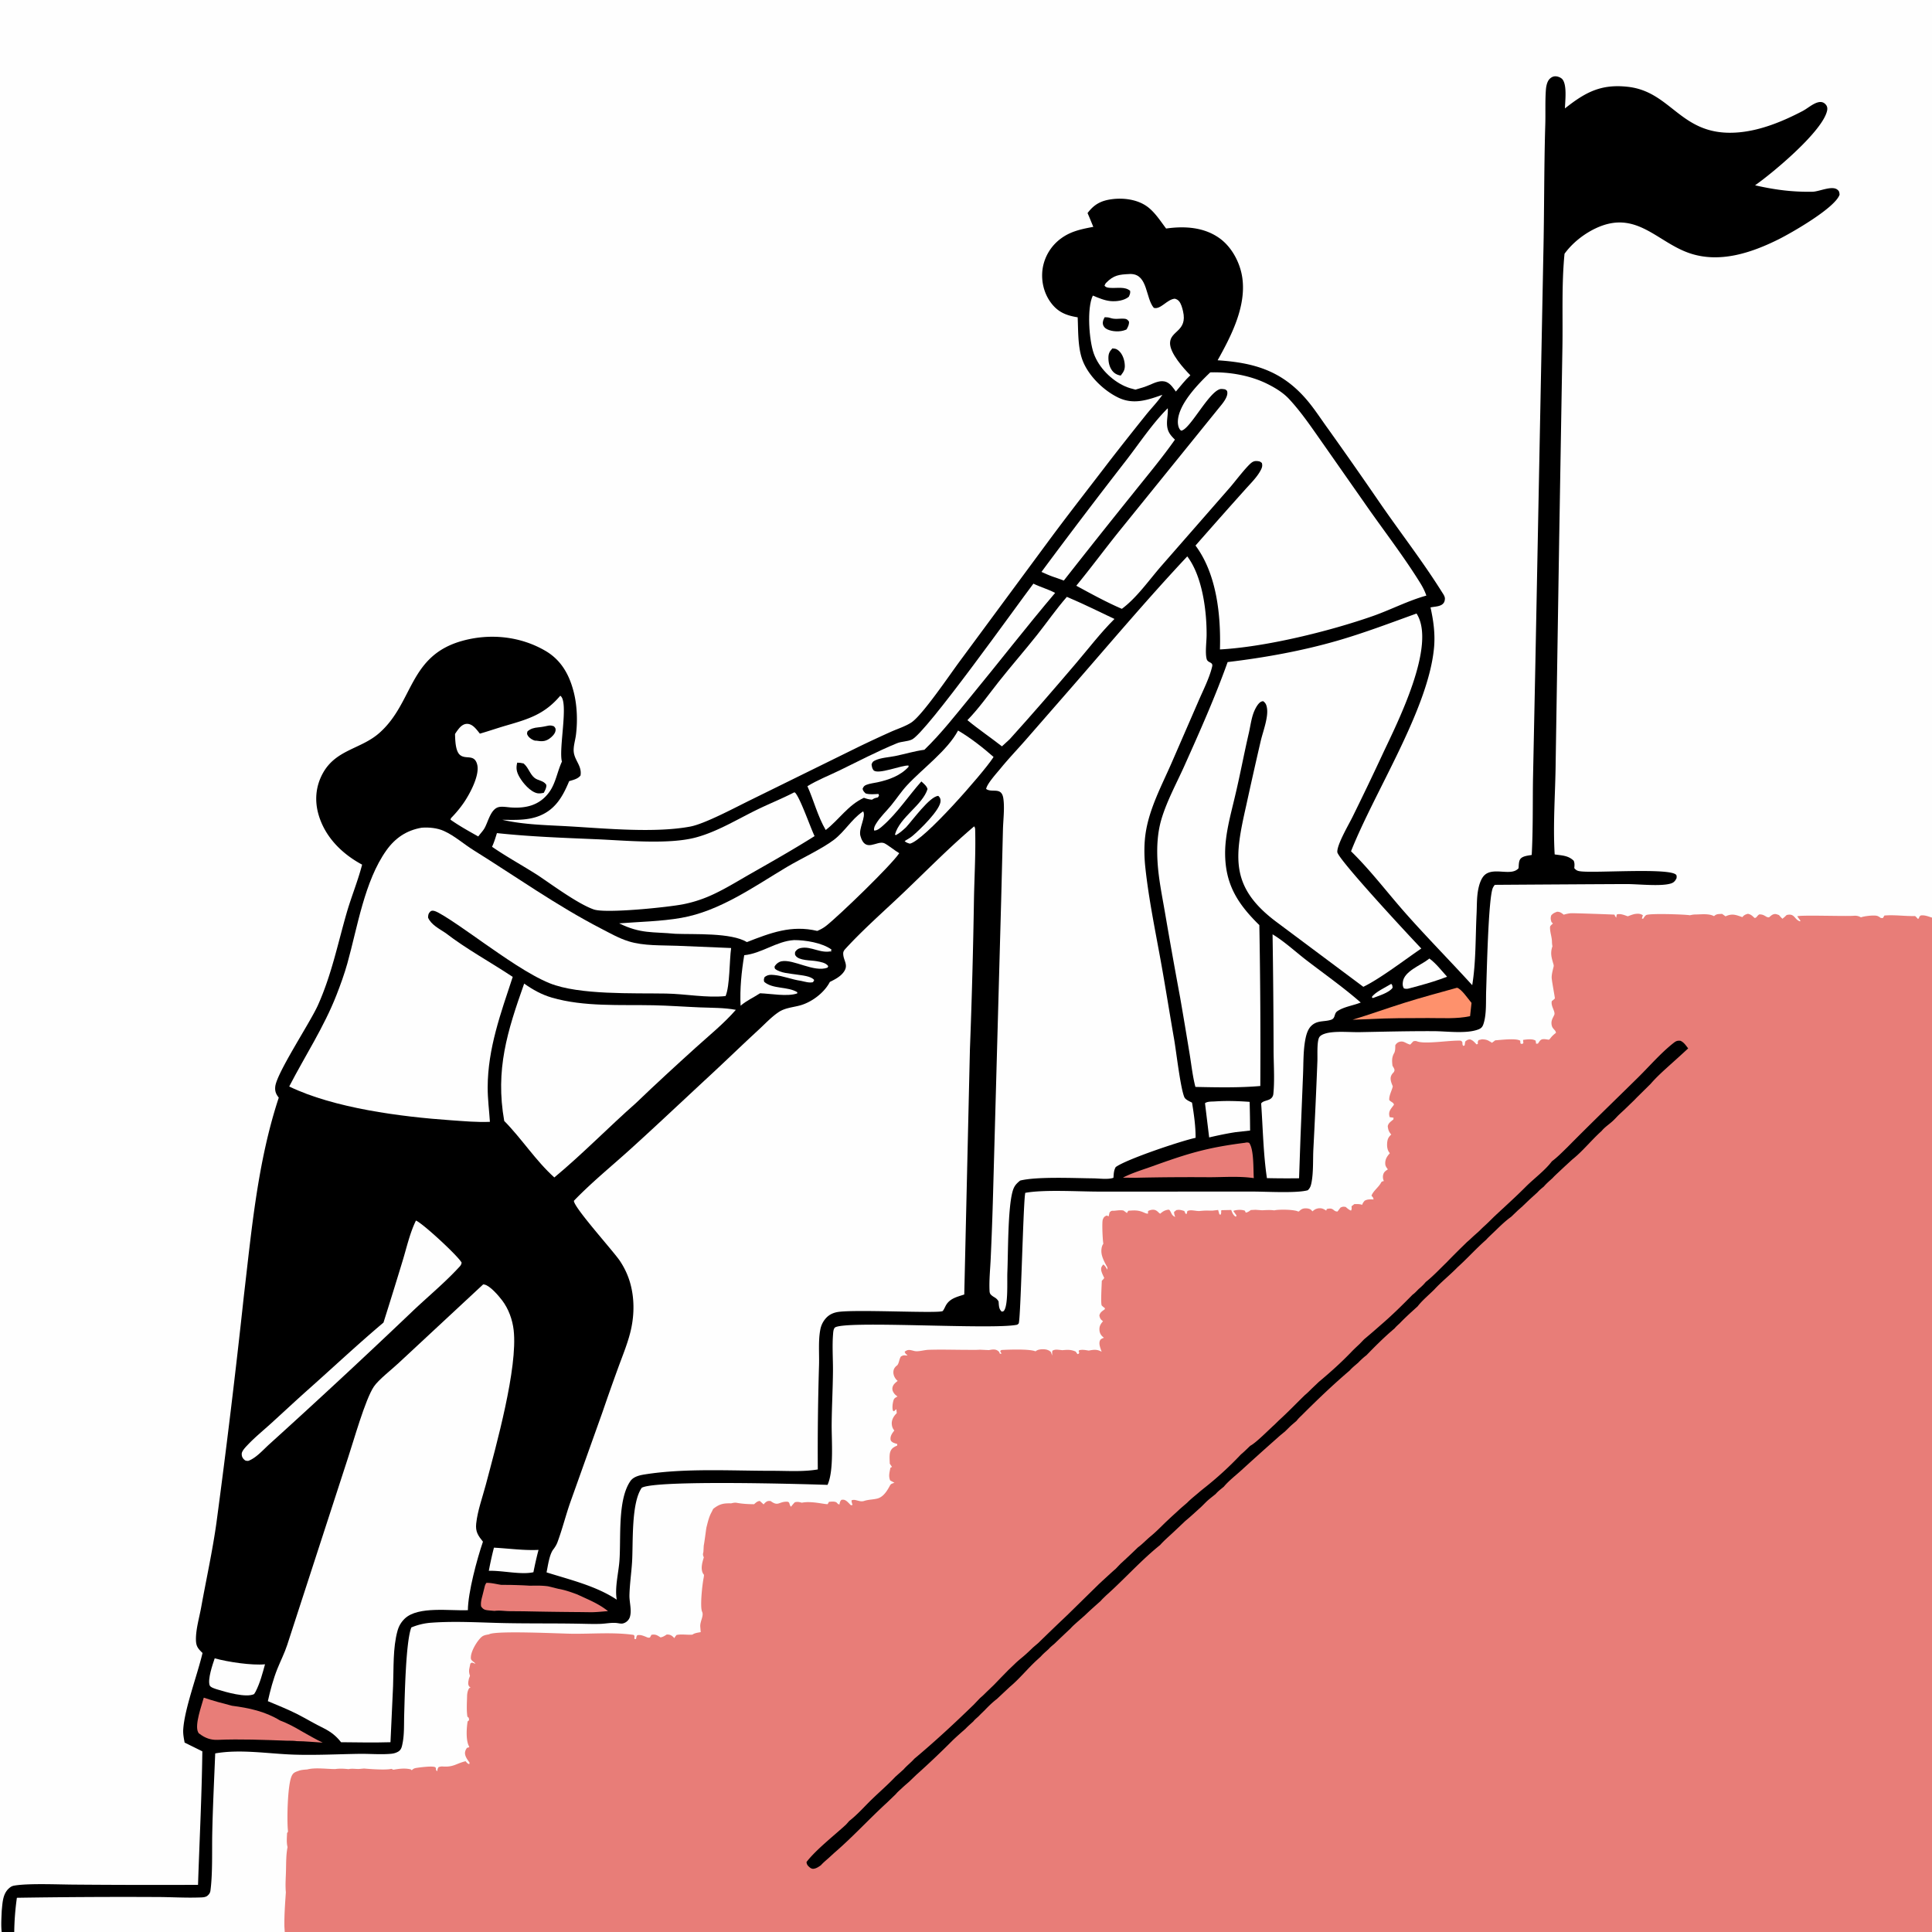 <svg version="1.1" xmlns="http://www.w3.org/2000/svg" style="display: block;" viewBox="0 0 2048 2048" width="1024" height="1024">
<rect x="0" y="0" width="2048" height="2048" fill="#333333" stroke="none"/>
<path transform="translate(0,0)" fill="rgb(254,254,254)" d="M 0 0 L 2048 0 L 2048 972.713 L 2048 985.845 L 2048 1001.5 L 2048 1012.31 L 2048 1027.47 L 2048 1041.27 L 2048 1046.69 L 2048 1058.3 L 2048 1156.7 L 2048 1168.1 L 2048 1221.12 L 2048 1231.93 L 2048 1236.04 L 2048 1247.12 L 2048 1296.87 L 2048 1310.35 L 2048 1432.67 L 2048 1440.85 L 2048 1442.87 L 2048 1455.35 L 2048 1458.8 L 2048 1466.09 L 2048 1472.95 L 2048 1492.91 L 2048 1503.18 L 2048 1558.77 L 2048 1569.99 L 2048 1574.95 L 2048 1584.5 L 2048 1639.45 L 2048 1653.07 L 2048 1665.44 L 2048 1681.15 L 2048 1706.05 L 2048 1721.1 L 2048 1740.16 L 2048 1753.96 L 2048 1855.28 L 2048 1866.06 L 2048 1906.6 L 2048 1912.82 L 2048 1929.36 L 2048 1937.28 L 2048 1989.75 L 2048 2004.51 L 2048 2048 L 2043.25 2048 L 2030.01 2048 L 2026.06 2048 L 2014.08 2048 L 2010.28 2048 L 1998.95 2048 L 1972.22 2048 L 1962.18 2048 L 1957.89 2048 L 1947.66 2048 L 1946.83 2048 L 1942.97 2048 L 1933.01 2048 L 1929.42 2048 L 1928.73 2048 L 1920.08 2048 L 1903.04 2048 L 1888.84 2048 L 1875.6 2048 L 1874.83 2048 L 1870.12 2048 L 1852.97 2048 L 1846.92 2048 L 1834.87 2048 L 1823.42 2048 L 1813.9 2048 L 1757.24 2048 L 1746.68 2048 L 1680.42 2048 L 1674.83 2048 L 1600.28 2048 L 1590.03 2048 L 1586.37 2048 L 1576.97 2048 L 1573.58 2048 L 1563.64 2048 L 1557.13 2048 L 1547.96 2048 L 1545.92 2048 L 1537.95 2048 L 1537.33 2048 L 1522.78 2048 L 1518.21 2048 L 1469.46 2048 L 1459.8 2048 L 1453.03 2048 L 1443.96 2048 L 1434.26 2048 L 1425.16 2048 L 1401.12 2048 L 1390.81 2048 L 1352.99 2048 L 1344.04 2048 L 1342.93 2048 L 1335.1 2048 L 1329.99 2048 L 1319.84 2048 L 1315.94 2048 L 1307.05 2048 L 1303.01 2048 L 1293.15 2048 L 1267.26 2048 L 1255.42 2048 L 1177.39 2048 L 1168.36 2048 L 1134.81 2048 L 1124.25 2048 L 1122.83 2048 L 1119.13 2048 L 1081.63 2048 L 1072.56 2048 L 1016.8 2048 L 1009.19 2048 L 1008.55 2048 L 1001.94 2048 L 991.749 2048 L 969.003 2048 L 962.931 2048 L 954.131 2048 L 945.115 2048 L 923.917 2048 L 914.124 2048 L 908.021 2048 L 896.155 2048 L 891.131 2048 L 880.165 2048 L 843.103 2048 L 832.951 2048 L 764.878 2048 L 755.64 2048 L 712.946 2048 L 706.236 2048 L 700.837 2048 L 675.611 2048 L 670.467 2048 L 660.118 2048 L 643.103 2048 L 632.316 2048 L 615.103 2048 L 606.037 2048 L 592.163 2048 L 584.04 2048 L 576.332 2048 L 489.905 2048 L 479.339 2048 L 441.981 2048 L 435.059 2048 L 423.897 2048 L 418.897 2048 L 408.598 2048 L 406.668 2048 L 396.433 2048 L 394.168 2048 L 383.598 2048 L 357.892 2048 L 347.773 2048 L 332.589 2048 L 319.159 2048 L 318.028 2048 L 309.736 2048 L 306.505 2048 L 301.835 2048 L 15.09 2048 L 1.759 2048 L 0 2048 L 0 2031.37 L 0 0 z"/>
<path transform="translate(0,0)" fill="rgb(0,0,0)" d="M 1623.68 906.288 C 1625.14 879.584 1624.64 852.835 1625.03 826.104 L 1627.47 707.77 L 1636.01 269.601 C 1637.06 223.782 1636.67 177.961 1638.06 132.159 C 1638.44 119.841 1637.8 107.257 1638.73 94.99 C 1639.01 91.354 1640 86.264 1642.74 83.585 C 1644.64 81.723 1646.79 80.691 1649.51 80.915 C 1651.84 81.108 1655 82.382 1656.44 84.319 C 1661.22 90.755 1659.1 106.949 1658.9 114.928 C 1680.56 97.777 1697.12 88.822 1725.62 92.015 C 1772.91 97.316 1781.67 145.456 1842.68 140.353 C 1866.34 138.375 1889.88 128.677 1910.75 117.752 C 1916 115.004 1921.36 110.04 1927.03 108.503 C 1930.56 107.549 1933.5 108.354 1935.73 111.288 C 1936.98 112.935 1937.25 114.904 1936.87 116.935 C 1932.76 138.562 1879.86 182.819 1860.45 196.423 C 1881.36 201.187 1899.87 203.632 1921.34 203.254 C 1928.42 203.13 1942.01 196.379 1947.75 201.077 C 1949.81 202.767 1949.73 203.866 1950.04 206.327 C 1945.21 220.556 1898.59 247.115 1885.23 253.759 C 1856.16 268.213 1822.58 279.323 1790.61 268.258 C 1756.2 256.349 1734.23 221.881 1691.52 242.026 C 1678.89 247.985 1666.65 257.653 1658.46 269.007 C 1655.23 301.95 1656.81 336.074 1656.21 369.205 L 1652.81 570.994 L 1649.07 808.144 C 1648.76 840.496 1646.07 873.429 1648.03 905.719 C 1655.67 906.893 1662.37 906.743 1668.22 912.449 C 1669.33 915.217 1669.06 917.364 1668.8 920.243 C 1671.09 922.992 1672.8 923.386 1676.33 923.742 C 1693.52 925.47 1769.15 919.854 1776.62 927.182 C 1777.63 928.173 1777.24 929.443 1777.26 930.758 C 1775.96 933.579 1774.51 935.438 1771.51 936.435 C 1761.14 939.884 1737.06 937.171 1724.69 937.153 C 1711.17 937.133 1584.72 937.945 1584.68 937.97 C 1584.05 938.383 1582.91 940.279 1582.56 941.005 C 1577.66 951.122 1576.02 1033.58 1575.39 1050.3 C 1574.98 1061.33 1576 1075.14 1572.48 1085.6 C 1571.51 1088.46 1570.26 1089.98 1567.38 1091.13 C 1554.87 1096.12 1533.87 1093.16 1520.36 1093.08 C 1494.13 1092.93 1467.95 1093.62 1441.73 1094.11 C 1431.5 1094.29 1420.38 1093.13 1410.28 1094.46 C 1406.84 1094.91 1400.1 1096.33 1398.33 1099.8 C 1395.81 1104.73 1396.75 1119.36 1396.48 1125.12 A 6552 6552 0 0 1 1392.25 1217.76 C 1391.64 1229.26 1392.41 1242.26 1390.26 1253.48 C 1389.63 1256.76 1388.84 1259.49 1386.24 1261.73 C 1374.48 1265.03 1342.38 1263.11 1328.45 1263.11 L 1164.93 1263.14 C 1142.94 1263.15 1106.73 1260.78 1086.78 1264.48 L 1086.56 1266.18 C 1084.48 1282.36 1081.94 1400.29 1079.81 1402.98 C 1079.4 1403.5 1078.79 1403.83 1078.28 1404.25 C 1052.07 1409.93 890.838 1399.09 884.697 1407.61 C 883.329 1409.51 883.233 1412.45 883.058 1414.69 C 882.064 1427.43 883.085 1440.71 882.976 1453.52 C 882.816 1472.19 881.772 1490.84 881.601 1509.51 C 881.443 1526.74 884.148 1559 877.21 1574.03 C 850.235 1573.09 694.807 1568.69 680.295 1577.1 C 668.911 1593.37 671.291 1635.39 670.019 1655.77 C 669.286 1667.5 667.527 1679.2 667.242 1690.96 C 667.062 1698.41 669.892 1706.94 667.697 1714.07 C 666.642 1717.5 663.556 1720.27 660.033 1720.97 C 658.331 1721.31 655.929 1720.74 654.206 1720.52 C 648.4 1719.78 642.329 1721.17 636.486 1721.37 C 629.085 1721.62 621.623 1721.34 614.221 1721.21 C 587.986 1720.72 561.74 1721.08 535.519 1720.56 C 509.471 1720.05 483.354 1718.25 457.288 1720.13 A 66.58 66.58 0 0 0 435.99 1725.2 C 435.839 1725.65 435.683 1726.1 435.537 1726.55 C 430.028 1743.57 429.061 1797.87 428.457 1817.8 C 428.16 1827.6 428.673 1838.16 426.753 1847.81 C 426.007 1851.56 425.475 1854.88 421.931 1856.89 C 419.669 1858.17 417.174 1858.84 414.595 1859.08 C 403.565 1860.08 391.748 1858.98 380.596 1859.15 C 357.641 1859.51 334.582 1860.72 311.637 1859.98 C 284.461 1859.1 254.993 1853.94 228.136 1858.68 C 227.019 1886.87 225.577 1915.13 224.995 1943.34 C 224.611 1961.99 225.501 1986.06 223.07 2004.21 C 222.77 2006.46 221.619 2008.11 219.902 2009.55 C 217.691 2011.39 214.301 2011.31 211.548 2011.4 C 196 2011.95 180.25 2010.87 164.673 2010.91 A 7104.86 7104.86 0 0 0 17.899 2011.72 A 283.779 283.779 0 0 0 15.09 2048 L 1.759 2048 C 0.977 2040.52 1.536 2032.93 1.837 2025.43 C 2.709 2017.04 2.813 2007.44 9.73 2001.5 C 11.39 2000.08 12.779 1999.23 14.979 1998.85 C 29.91 1996.22 61.833 1997.68 78.685 1997.76 A 10481.7 10481.7 0 0 0 209.917 1998.01 C 211.485 1950.84 213.905 1903.68 214.486 1856.49 L 195.706 1847.21 C 194.862 1842.65 193.948 1838.07 194.227 1833.41 C 195.537 1811.53 209.208 1775.61 214.686 1752.25 C 209.575 1747.26 207.72 1744.92 207.701 1737.62 C 207.673 1726.67 211.323 1714.46 213.282 1703.66 C 218.657 1674.02 225.204 1644.35 229.391 1614.54 A 9244.32 9244.32 0 0 0 258.471 1374.01 C 266.777 1303.37 273.093 1231.41 295.51 1163.54 C 292.492 1159.72 291.278 1156.71 291.795 1151.8 C 293.315 1137.38 328.75 1083.99 337.008 1065.57 C 351.389 1033.48 357.782 1001.47 367.401 967.98 C 372.342 950.781 379.432 933.757 383.85 916.555 C 362.803 905.255 344.994 887.777 337.913 864.364 C 333.3 849.114 334.52 833.544 342.311 819.513 C 356.277 794.358 382.671 794.192 402.185 776.911 C 438.579 744.68 432.995 695.084 490.191 679.286 C 519.684 671.139 551.798 674.47 578.305 690.01 C 595.197 699.914 603.772 715.754 608.346 734.288 C 611.824 748.386 612.344 764.722 610.525 779.097 C 609.816 784.705 607.617 791.344 608.18 796.934 C 609.117 806.252 617.116 812.077 615.356 822.083 C 612.463 825.757 607.634 826.727 603.334 828.059 C 596.723 843.969 588.994 857.854 572.084 864.724 C 559.453 869.855 545.774 869.144 532.425 869 C 555.639 874.384 580.509 874.625 604.238 876.023 C 642.763 878.292 694.283 883.172 731.649 876.207 C 747.23 873.303 779.97 855.682 795.301 848.208 L 911.052 791.252 A 1321.37 1321.37 0 0 1 944.789 775.56 C 951.528 772.573 959.964 769.892 966.095 765.846 C 977.987 757.997 1007.18 714.628 1017.88 700.277 L 1110.55 574.793 C 1131.93 545.806 1154.33 517.283 1176.2 488.639 A 3591.91 3591.91 0 0 1 1215.22 439.255 C 1220.78 432.36 1227.2 425.829 1232.18 418.522 C 1216.22 424.142 1201.44 429.29 1185.15 421.341 C 1169.21 413.567 1152.69 397.292 1146.96 380.268 C 1142.45 366.838 1143.03 350.433 1142.38 336.365 C 1130.13 334.398 1121.24 330.88 1113.64 320.37 C 1106.15 310.001 1103.31 296.642 1105.35 284.061 A 48.916 48.916 0 0 1 1125.35 252.321 C 1135.52 245.014 1146.9 242.734 1158.95 240.488 C 1156.93 235.62 1155 230.688 1152.85 225.877 C 1159.67 216.782 1166.95 212.766 1178.24 211.215 C 1191.43 209.403 1206.95 211.546 1217.51 220.066 C 1224.95 226.077 1230.4 234.659 1236.13 242.257 C 1255.69 239.471 1276.5 240.696 1293.05 252.75 C 1306.14 262.285 1314.87 279.153 1316.98 295.048 C 1321.02 325.376 1305.02 356.325 1290.73 381.913 C 1328.94 384.429 1357.94 392.792 1383.89 422.298 C 1392.66 432.271 1399.95 443.748 1407.75 454.496 A 5001.9 5001.9 0 0 1 1462.09 532.159 C 1483.93 563.936 1507.88 594.671 1528.36 627.335 C 1529.69 629.457 1531.78 632.187 1531.65 634.766 C 1531.53 637.13 1530.93 638.999 1529.02 640.529 C 1526.26 642.742 1521.77 642.994 1518.41 643.521 L 1516.39 643.849 C 1519.57 658.02 1521.47 672.059 1520.13 686.594 C 1514.08 752.049 1457.15 839.1 1432.15 902.392 C 1452.6 922.337 1470.33 945.83 1489.24 967.278 C 1512.38 993.516 1537.09 1018.43 1560.62 1044.33 C 1564.61 1020.03 1564.03 993.534 1565.22 968.891 C 1565.63 960.489 1565.33 951.62 1566.88 943.353 C 1567.87 938.102 1569.96 930.607 1574.33 927.09 C 1584.2 919.135 1602.15 929.167 1609.72 920.365 C 1610.09 917.043 1609.71 912.31 1612.21 909.912 C 1614.93 907.308 1620.08 906.936 1623.68 906.288 z"/>
<path transform="translate(0,0)" fill="rgb(254,254,254)" d="M 1474.79 1042.92 C 1476.22 1044.54 1475.96 1044.98 1476.23 1047.04 C 1472.48 1052.46 1461.24 1055.63 1455.26 1058.01 L 1454.16 1056.99 C 1457.25 1051.85 1469.44 1046.25 1474.79 1042.92 z"/>
<path transform="translate(0,0)" fill="rgb(254,254,254)" d="M 1515.19 1016.06 C 1522.11 1021.08 1528.22 1029.04 1533.97 1035.37 C 1524.07 1039.22 1514.02 1042.25 1503.79 1045.04 L 1496.03 1047.14 C 1493.06 1047.97 1491.31 1048.7 1488.21 1047.79 C 1486.79 1045.47 1486.78 1043.71 1487.08 1040.97 C 1488.31 1029.58 1506.17 1023.22 1514.16 1016.89 C 1514.51 1016.62 1514.85 1016.34 1515.19 1016.06 z"/>
<path transform="translate(0,0)" fill="rgb(254,254,254)" d="M 523.598 1640.59 C 539.305 1641.4 555.149 1643.72 570.864 1642.95 C 568.779 1650.8 567.046 1658.66 565.444 1666.62 C 552.307 1669.58 532.469 1664.66 518.177 1665.14 A 354.562 354.562 0 0 1 523.598 1640.59 z"/>
<path transform="translate(0,0)" fill="rgb(254,254,254)" d="M 1287.75 1167.57 C 1299.95 1166.73 1312.49 1167.13 1324.67 1168.02 A 1446.89 1446.89 0 0 1 1325.16 1198.41 L 1309.77 1200.14 C 1300.31 1201.58 1291.08 1203.57 1281.76 1205.71 L 1277.35 1169.45 C 1279.85 1167.45 1284.58 1167.77 1287.75 1167.57 z"/>
<path transform="translate(0,0)" fill="rgb(254,254,254)" d="M 227.598 1757.9 C 241.693 1761.79 266.625 1765.54 280.929 1764.23 C 278.174 1774.24 275.675 1783.98 270.918 1793.26 L 269.368 1795.8 C 260.833 1799.99 239.155 1793.61 230.31 1790.87 C 228.181 1790.2 223.08 1788.78 222.262 1786.54 C 219.942 1780.2 225.347 1764.46 227.598 1757.9 z"/>
<path transform="translate(0,0)" fill="rgb(254,145,108)" d="M 1544.49 1047.05 C 1549.06 1048.1 1556.44 1059.06 1559.87 1063.12 C 1559.31 1067.8 1558.86 1072.49 1558.35 1077.17 C 1544.22 1080.27 1528.29 1079.12 1513.86 1079.17 C 1493.14 1079.23 1472.45 1079.18 1451.75 1080.28 L 1433.8 1080.96 C 1452.16 1075.37 1470.22 1068.85 1488.52 1063.09 C 1507.01 1057.26 1525.82 1052.27 1544.49 1047.05 z"/>
<path transform="translate(0,0)" fill="rgb(254,254,254)" d="M 841.402 996.564 C 841.47 996.553 841.538 996.53 841.607 996.529 C 853.741 996.5 871.507 999.328 881.472 1006.6 L 880.323 1008.97 L 882.249 1008.03 C 870.083 1011.51 859.899 1002.51 848.648 1004.99 C 845.847 1005.61 844.443 1006.8 842.832 1009.14 C 842.753 1010.8 842.363 1011.63 843.369 1013.07 C 847.121 1018.45 859.449 1017.77 865.629 1018.9 C 869.734 1019.65 875.449 1020.47 877.981 1024.17 L 877.216 1025.74 C 862.856 1031.13 841.334 1016.57 828.509 1018.99 C 825.735 1019.51 823.168 1021.38 821.598 1023.69 C 820.606 1025.16 821.13 1025.44 821.551 1026.99 C 827.323 1031.6 837.178 1031.88 844.318 1033.05 C 849.425 1033.89 859.951 1034.55 863.085 1038.91 L 861.82 1041.17 C 857.789 1042.16 853.081 1040.58 849.076 1039.74 C 839.498 1038.42 830.223 1034.46 820.542 1033.52 C 816.612 1033.13 813.635 1033.22 810.441 1035.83 C 809.644 1038.12 809.533 1038.44 810.078 1040.79 C 819.393 1048.76 834.79 1045.46 845.145 1051.76 L 845.109 1053.05 C 834.633 1056.71 816.913 1053.28 805.678 1052.91 C 798.784 1057.46 791.37 1060.63 785.058 1066.11 C 784.156 1048.07 786.013 1030.33 788.899 1012.55 C 807.297 1010.74 823.295 997.681 841.402 996.564 z"/>
<path transform="translate(0,0)" fill="rgb(232,125,120)" d="M 513.87 1681.54 C 514.21 1680.1 514.763 1679.21 515.5 1677.94 C 520.567 1677.65 526.335 1679.33 531.445 1680.02 L 540.736 1680.06 C 547.657 1680.26 554.581 1680.41 561.489 1680.91 C 568.065 1680.81 574.507 1680.62 581.038 1681.55 L 591.861 1684.21 C 598.891 1685.43 605.24 1687.69 611.913 1690.17 L 624.716 1696.04 C 631.93 1699.45 638.245 1702.88 644.524 1707.86 C 637.949 1708.32 631.123 1709.17 624.546 1709 L 615.509 1708.88 A 4113.97 4113.97 0 0 1 555.266 1708.03 L 539.925 1707.9 C 534.651 1707.84 529.573 1706.88 524.295 1707.61 C 521.661 1707.4 519.006 1707.22 516.387 1706.87 C 513.194 1706.44 511.912 1705.49 510.028 1702.97 C 509.211 1698.46 510.801 1693.95 511.861 1689.56 L 513.87 1681.54 z"/>
<path transform="translate(0,0)" fill="rgb(232,125,120)" d="M 1319.76 1211.39 C 1321.53 1210.97 1322.39 1210.95 1324.14 1211.46 C 1329.37 1218.44 1328.45 1239.67 1329.08 1248.88 C 1314.03 1246.59 1297.34 1247.89 1282.1 1247.91 A 2622.6 2622.6 0 0 0 1203.25 1248.5 L 1190.31 1248.37 C 1199.99 1243.35 1210.99 1240.09 1221.26 1236.4 C 1259.1 1222.78 1279.28 1216.5 1319.76 1211.39 z"/>
<path transform="translate(0,0)" fill="rgb(232,125,120)" d="M 216.009 1799.59 C 225.907 1802.9 235.831 1805.61 245.938 1808.17 C 263.888 1810.5 281.042 1814.11 296.765 1823.74 C 304.653 1826.71 312.201 1830.67 319.419 1835.01 C 326.906 1839.17 334.349 1843.62 342.101 1847.26 C 333.006 1846.78 323.901 1845.73 314.798 1845.69 C 311.285 1845.14 307.649 1845.27 304.096 1845.21 C 279.68 1844.33 255.183 1843.33 230.749 1844.32 C 223.566 1844.65 217.118 1842.31 211.521 1837.89 L 210.78 1837.46 C 210.53 1837.06 210.248 1836.67 210.03 1836.24 C 206.081 1828.55 213.792 1807.94 216.009 1799.59 z"/>
<path transform="translate(0,0)" fill="rgb(254,254,254)" d="M 1015.58 774.4 C 1028.38 781.824 1042.1 792.604 1053.21 802.388 L 1052.24 803.887 C 1041.9 819.569 979.348 891.382 964.49 894.322 C 962.236 893.667 960.75 893.215 958.96 891.665 C 959.39 891.365 959.798 891.032 960.249 890.765 C 962.844 889.233 965.063 887.972 967.417 885.999 C 974.512 880.053 996.977 858.432 997.03 849.1 C 997.045 846.477 996.459 845.471 994.665 843.68 C 985.622 843.948 967.112 869.894 960.218 877.189 C 956.796 880.269 953.696 883.176 949.575 885.323 L 948.699 884.611 C 953.942 866.045 977.807 853.587 983.219 836.464 C 982.469 833.154 979.094 830.657 976.697 828.361 C 963.187 843.52 951.348 861.665 936.091 875.119 C 933.655 877.267 930.082 880.634 926.619 880.385 C 926.095 877.517 927.301 875.429 928.786 872.999 C 933.078 865.978 939.457 860.085 944.663 853.723 C 950.357 846.766 955.348 839.081 961.456 832.488 C 977.967 814.665 1004.35 795.578 1015.58 774.4 z"/>
<path transform="translate(0,0)" fill="rgb(254,254,254)" d="M 1237.85 432.769 C 1238.36 438.076 1236.96 443.603 1237.06 449.026 C 1237.2 456.866 1239.97 460.672 1245.48 466.036 C 1231.71 485.661 1216.01 504.31 1201.07 523.075 A 9454.61 9454.61 0 0 0 1127.68 615.424 L 1118.79 612.2 C 1113.68 610.623 1108.87 608.416 1103.99 606.242 A 6769.61 6769.61 0 0 1 1193.7 488.118 C 1207.79 469.9 1221.55 448.991 1237.85 432.769 z"/>
<path transform="translate(0,0)" fill="rgb(254,254,254)" d="M 440.932 1293.85 C 448.203 1296.8 485.64 1331.44 489.329 1338.43 C 488.957 1341.24 487.312 1342.55 485.401 1344.6 C 470.062 1361.05 452.062 1375.79 435.799 1391.4 A 7973.13 7973.13 0 0 1 285.064 1531.34 C 278.785 1537.09 271.106 1545.87 263.017 1548.63 C 261.283 1548.46 260.547 1548.7 259.144 1547.51 C 257.146 1545.81 256.163 1543.8 256.239 1541.15 C 256.331 1537.98 260.456 1533.88 262.59 1531.62 C 270.269 1523.5 279.246 1516.23 287.535 1508.69 C 301 1496.43 314.274 1484.03 327.879 1471.93 C 354.166 1448.53 379.593 1424.69 406.511 1401.98 A 6106.91 6106.91 0 0 0 426.957 1335.99 C 431.137 1322.21 434.566 1306.73 440.932 1293.85 z"/>
<path transform="translate(0,0)" fill="rgb(254,254,254)" d="M 1095.45 618.701 C 1102.92 622.369 1111 624.551 1118.49 628.488 C 1087.87 664.633 1058.79 702.216 1028.67 738.804 C 1012.96 757.896 997.722 777.571 979.911 794.778 C 969.193 796.254 959.528 799.252 949.017 801.413 C 942.231 802.809 934.259 803.083 927.941 805.936 C 925.408 807.08 924.732 807.774 923.895 810.367 C 924.254 812.578 924.426 814.493 925.853 816.32 C 930.156 821.829 956.451 810.708 963.152 811.54 L 963.076 812.89 C 954.614 822.236 942.309 826.623 930.305 829.243 C 926.542 830.064 922.151 830.503 918.592 831.882 C 916.092 832.851 915.38 833.785 914.388 836.173 C 914.908 838.518 915.925 839.412 917.603 841.07 C 921.95 842.443 926.737 841.803 931.246 841.622 L 931.794 843.341 L 930.658 845.233 C 928.693 845.691 927.198 846.005 925.426 847.024 C 925.052 847.239 924.699 847.489 924.336 847.722 C 921.146 847.398 918.821 846.846 915.824 845.708 C 899.057 853.31 889.484 868.848 875.299 879.842 C 866.861 865.521 862.708 848.591 855.896 833.413 C 866.376 826.935 878.64 822.156 889.777 816.744 C 909.863 806.984 930.175 796.342 950.838 787.871 C 955.778 785.845 961.848 786.143 966.568 783.96 C 981.927 776.854 1078.58 640.771 1095.45 618.701 z"/>
<path transform="translate(0,0)" fill="rgb(254,254,254)" d="M 1130.92 632.702 C 1147.99 639.905 1164.65 648.16 1181.38 656.109 C 1166.56 670.879 1153.76 687.66 1140.21 703.574 C 1117.3 730.471 1093.96 757.484 1070.25 783.672 L 1062.08 791.166 C 1050.05 781.709 1037.29 773.164 1025.51 763.394 C 1037.64 750.922 1048.01 736.173 1058.79 722.531 C 1072.02 705.793 1086.09 689.756 1099.35 673.038 C 1109.96 659.662 1119.68 645.551 1130.92 632.702 z"/>
<path transform="translate(0,0)" fill="rgb(254,254,254)" d="M 1196.96 290.504 C 1198.23 290.42 1198.23 290.385 1199.69 290.488 C 1216.8 291.689 1214.35 315.998 1223.07 326.334 C 1230.28 328.503 1237.12 317.236 1245.37 316.631 C 1247.23 317.236 1248.31 317.647 1249.67 319.138 C 1252.05 321.738 1253.29 326.58 1254.06 329.908 C 1259.05 351.405 1240.55 350.372 1240.29 363.582 C 1240.08 374.46 1254.75 390.57 1261.82 397.8 C 1256.26 402.952 1251.39 409.305 1246.46 415.065 C 1243.9 411.462 1240.82 406.795 1236.61 405.027 C 1230.51 402.47 1224.18 405.669 1218.59 408.05 C 1213.68 410.175 1208.77 411.603 1203.62 413.02 C 1199.72 412.11 1195.91 411.01 1192.25 409.353 C 1177.97 402.898 1164.77 389.574 1159.47 374.8 C 1154.37 360.562 1152.01 326.427 1158.45 313.324 C 1164.46 315.806 1170.75 318.553 1177.27 319.173 C 1183.42 319.758 1191.75 318.675 1196.59 314.568 C 1197.71 312.004 1198.28 311.144 1198 308.307 C 1192.68 303.552 1184.13 305.631 1177.41 305.18 C 1174.6 304.991 1172.77 304.974 1170.83 302.882 C 1171.24 301.591 1171.72 300.673 1172.67 299.691 C 1180.5 291.639 1186.47 290.994 1196.96 290.504 z"/>
<path transform="translate(0,0)" fill="rgb(0,0,0)" d="M 1171.01 336.276 C 1173.01 336.339 1174.77 336.324 1176.67 336.977 C 1182.21 338.883 1186.39 337.441 1191.91 337.86 C 1194.52 338.058 1195.27 338.928 1196.77 340.914 C 1196.96 344.353 1195.78 346.286 1194.2 349.193 C 1193.76 349.386 1193.32 349.592 1192.88 349.771 C 1187.36 351.99 1179.04 351.688 1173.66 349.073 C 1171.36 347.955 1169.69 346.257 1169.16 343.692 C 1168.6 341.012 1169.75 338.528 1171.01 336.276 z"/>
<path transform="translate(0,0)" fill="rgb(0,0,0)" d="M 1179.16 369.315 C 1181.04 369.444 1182.56 369.525 1184.22 370.524 C 1188.91 373.34 1191.44 379.5 1192.11 384.681 C 1192.91 390.847 1191.82 393.283 1188.02 398.138 C 1185.27 397.682 1182.45 396.558 1180.42 394.568 C 1176.61 390.814 1175.07 385.332 1174.97 380.133 C 1174.88 375.192 1175.8 372.932 1179.16 369.315 z"/>
<path transform="translate(0,0)" fill="rgb(254,254,254)" d="M 593.886 737.524 C 603.403 743.346 591.661 795.005 595.819 807.873 L 595.725 807.208 C 590.686 817.931 589.109 830.429 581.969 840.027 C 571.839 853.644 557.669 857.036 541.512 855.935 C 537.656 855.672 532.581 854.698 528.884 855.505 C 519.998 857.445 517.51 871.379 513.423 878.254 C 511.688 881.17 508.984 883.865 506.994 886.694 C 497.101 881.142 486.802 875.452 477.545 868.885 L 478.008 867.33 C 483.137 862.069 487.767 856.609 491.896 850.52 C 498.086 841.392 508.99 821.367 505.73 810.018 C 502.56 798.982 493.733 805.482 487.541 800.213 C 482.654 796.053 482.543 784.088 482.346 778.093 A 53.624 53.624 0 0 1 486.533 772.211 C 488.678 769.612 491.525 767.327 495.071 767.308 C 501.159 767.275 505.242 773.493 508.708 777.686 C 518.026 775.029 527.213 771.803 536.536 769.102 C 560.519 762.152 577.2 757.159 593.886 737.524 z"/>
<path transform="translate(0,0)" fill="rgb(0,0,0)" d="M 581.499 769.195 C 583.779 768.829 585.03 769.182 587.201 769.915 C 588.626 771.572 589.274 772.24 588.883 774.638 C 588.342 777.96 585.048 781.145 582.426 782.985 C 577.783 786.242 573.849 786.014 568.455 785.129 C 568.109 785.14 567.757 785.224 567.416 785.161 C 564.7 784.657 561.327 782.471 559.784 780.171 C 558.347 778.029 558.534 777.535 559.182 775.268 C 562.516 772.321 566.28 771.429 570.646 771.028 C 574.369 770.686 577.849 769.982 581.499 769.195 z"/>
<path transform="translate(0,0)" fill="rgb(0,0,0)" d="M 548.278 808.433 C 550.679 808.442 552.667 808.741 555.002 809.293 C 560.089 813.409 561.679 820.547 566.526 824.499 C 570.483 827.724 576.261 827.268 579.145 832.018 C 579.362 835.268 577.865 837.595 576.441 840.393 C 574.397 840.872 571.598 841.306 569.508 840.855 C 562.142 839.269 554.382 830.138 550.782 823.926 C 547.645 818.511 546.737 814.512 548.278 808.433 z"/>
<path transform="translate(0,0)" fill="rgb(254,254,254)" d="M 1348.97 990.425 C 1361.36 997.832 1373.08 1008.79 1384.56 1017.62 C 1404.04 1032.6 1423.9 1046.52 1442.43 1062.72 C 1434.64 1065.89 1424.62 1067.16 1417.7 1071.86 C 1413.75 1074.54 1416 1079.42 1410.86 1081.05 C 1403.48 1083.39 1396.4 1081.33 1390.06 1087.42 C 1386.09 1091.24 1384.49 1097.5 1383.55 1102.75 C 1381.45 1114.47 1381.76 1127.13 1381.28 1139.06 L 1378.6 1205.25 L 1377.07 1249.02 A 986.839 986.839 0 0 1 1343 1248.87 C 1339.21 1223.89 1338.67 1195.18 1336.88 1169.71 C 1339.25 1166.31 1345.01 1167.13 1348.02 1163.73 C 1349.13 1162.47 1349.65 1161.13 1349.81 1159.48 C 1351.36 1144.09 1350.01 1127.22 1350.05 1111.66 A 9700.1 9700.1 0 0 0 1348.97 990.425 z"/>
<path transform="translate(0,0)" fill="rgb(254,254,254)" d="M 914.991 860.06 C 918.332 865.793 909.879 878.155 912.088 886.145 C 917.186 904.584 929.569 890.573 937.304 893.817 C 940.62 895.208 948.994 901.999 953.23 904.417 C 944.827 917.199 889.22 970.863 875.723 981.45 C 872.784 983.756 869.771 985.376 866.336 986.812 C 838.839 980.335 817.094 988.809 791.737 998.645 C 774.89 988.448 736.032 990.697 715.751 989.855 C 691.467 987.525 679.528 990.108 656.34 978.8 C 678.062 977.09 700.672 976.744 722.117 972.991 C 763.014 965.834 798.95 940.035 834.054 919.09 C 848.514 910.463 871.815 899.613 884.176 890.095 C 895.346 881.494 902.58 868.72 913.979 860.749 C 914.313 860.515 914.653 860.29 914.991 860.06 z"/>
<path transform="translate(0,0)" fill="rgb(254,254,254)" d="M 841.879 839.93 L 842.836 840.215 C 848.375 846.127 858.776 876.504 863.484 886.313 C 841.345 900.267 818.508 913.205 795.771 926.15 C 781.148 934.475 766.469 943.729 750.991 950.317 A 137.498 137.498 0 0 1 724.46 958.504 C 708.908 961.629 642.309 968.562 629.375 964.031 C 612.721 958.197 585.541 938.149 570.147 927.822 C 554.079 917.556 537.29 908.449 521.583 897.621 C 523.788 892.929 525.232 888.057 526.766 883.119 C 562.266 886.931 597.332 888.141 632.966 889.659 C 662.831 890.931 708.668 895.414 737.402 887.799 C 760.363 881.714 781.891 868.277 803.155 857.973 C 815.979 851.759 829.212 846.484 841.879 839.93 z"/>
<path transform="translate(0,0)" fill="rgb(254,254,254)" d="M 555.644 1042.66 C 564.884 1049.16 574.037 1054.31 584.942 1057.5 C 619.075 1067.45 657.522 1064.89 692.828 1065.62 C 709.309 1065.97 725.698 1067.22 742.158 1067.88 C 754.677 1068.38 767.716 1068.15 780.041 1070.45 C 767.457 1084.91 752.007 1097.41 737.801 1110.25 C 716.418 1129.59 694.95 1149.26 674.179 1169.25 C 644.894 1195.08 617.644 1223.2 587.609 1248.15 C 567.878 1230.43 553.158 1207.15 534.503 1188.25 C 524.88 1133.83 537.739 1093.3 555.644 1042.66 z"/>
<path transform="translate(0,0)" fill="rgb(254,254,254)" d="M 1282.9 394.741 C 1302.75 394.081 1324.94 397.874 1342.79 406.636 C 1351.19 410.76 1359.95 415.978 1366.38 422.869 C 1379.83 437.291 1391.18 454.354 1402.53 470.436 L 1446.63 533.431 C 1466.16 561.614 1487.6 589.049 1505.63 618.201 C 1508.28 622.477 1510.34 626.597 1511.99 631.365 C 1492.54 636.755 1474.15 646.434 1455.06 653.121 C 1409.12 669.209 1341.42 685.836 1293.19 688.439 C 1294.24 652.139 1289.78 608.472 1267.28 578.307 A 7067.62 7067.62 0 0 1 1319.21 519.718 C 1325.01 513.126 1332.6 505.929 1336.6 498.07 C 1337.9 495.499 1338.43 493.579 1337.61 490.743 C 1336.16 489.655 1335.87 489.189 1333.99 488.918 C 1331.3 488.532 1329.43 488.603 1327.12 490.142 C 1322.05 493.519 1308.75 511.069 1304.02 516.487 L 1231.14 599.857 C 1218.11 614.778 1205.09 633.649 1189.21 645.388 C 1172.96 638.413 1156.48 629.361 1140.91 620.9 C 1156.17 602.311 1170.57 582.845 1185.62 564.046 L 1291.73 432.892 C 1295.19 428.632 1302.01 421.114 1300.94 415.296 C 1300.66 413.77 1299.84 413.598 1298.69 412.736 C 1297.1 412.533 1294.72 412.045 1293.12 412.538 C 1281.05 416.272 1262.68 452.733 1253.08 456.289 C 1252.26 456.594 1252.12 456.601 1251.48 456.049 C 1249.25 454.126 1248.54 449.842 1248.58 447.049 C 1248.81 428.569 1270.54 406.624 1282.9 394.741 z"/>
<path transform="translate(0,0)" fill="rgb(254,254,254)" d="M 512.175 1361.52 C 512.616 1361.57 513.064 1361.57 513.498 1361.66 C 519.569 1362.95 528.509 1373.51 532.227 1378.38 C 539.049 1387.31 543.235 1398.86 544.502 1409.98 C 549.054 1449.96 525.976 1532.33 515.023 1573.73 C 511.528 1586.94 506.229 1601.4 504.79 1615 C 503.864 1623.74 506.77 1627.76 511.946 1634.26 C 505.677 1652.5 496.1 1688.09 495.978 1706.86 C 477.303 1707.75 443.405 1702.35 429.2 1715.66 C 425.341 1719.28 422.805 1723.62 421.388 1728.7 C 416.312 1746.91 417.448 1768.62 416.67 1787.5 L 413.931 1846.82 C 396.48 1847.35 378.997 1846.99 361.54 1846.83 C 356.124 1839.98 351.013 1836.06 343.301 1832.06 C 333.633 1827.45 324.557 1821.82 315.015 1816.99 C 304.944 1811.89 294.348 1807.69 283.949 1803.31 C 286.43 1792.04 289.711 1779.77 294.006 1769.07 C 297.397 1760.63 301.574 1752.47 304.418 1743.81 L 369.116 1544.7 C 374.886 1527.37 387.163 1483.44 396.319 1469.85 C 401.274 1462.49 415.299 1451.71 422.408 1445 L 512.175 1361.52 z"/>
<path transform="translate(0,0)" fill="rgb(254,254,254)" d="M 446.931 877.415 C 454.638 876.796 463.528 877.653 470.59 880.861 C 481.954 886.023 491.494 894.685 502.046 901.264 C 546.737 929.13 590.253 960.082 637.093 984.294 C 646.56 989.188 656.143 994.662 666.355 997.838 C 682.382 1002.82 701.345 1001.91 718.034 1002.57 L 775.04 1004.94 C 773.156 1017.9 773.726 1045.36 769.124 1055.88 C 748.9 1057.98 726.66 1053.57 706.192 1053.21 C 671.499 1052.59 613.868 1054.87 582.758 1042.31 C 560.905 1033.49 532.611 1013.37 512.918 999.696 C 504.152 993.608 467.885 967.349 460.43 965.64 C 458.696 965.243 457.276 965.087 455.921 966.49 C 453.932 968.55 453.912 970.013 453.758 972.663 C 456.877 980.191 465.818 984.636 472.38 989.052 C 494.483 1006.12 520.221 1020.03 543.506 1035.55 C 530.828 1074.1 517.073 1111.44 516.957 1152.63 C 516.923 1164.85 518.527 1177.02 519.327 1189.2 C 505.525 1189.78 491.483 1188.45 477.717 1187.5 C 425.381 1183.86 354.016 1174.7 306.572 1151.73 C 323.296 1119.32 343.378 1088.84 356.687 1054.76 C 360.985 1043.76 365.065 1032.5 368.246 1021.12 C 378.942 982.849 386.349 933.979 409.631 901.336 C 418.991 888.211 431.056 880.153 446.931 877.415 z"/>
<path transform="translate(0,0)" fill="rgb(254,254,254)" d="M 1501.59 650.366 C 1523.17 683.862 1481.11 766.354 1466.02 798.572 A 3194.55 3194.55 0 0 1 1433.54 866.336 C 1429.85 873.861 1417.18 895.303 1417.61 903.208 C 1418.01 910.527 1495.84 994.254 1506.66 1005.46 C 1489.24 1017.28 1462.88 1037.56 1445.18 1046.06 L 1352.23 976.662 C 1303.25 939.582 1308.94 907.564 1321.1 853.577 A 5401.68 5401.68 0 0 1 1336.49 785.186 C 1338.86 775.232 1344.79 760.042 1342.99 750.241 C 1342.4 747.018 1341.58 745.066 1338.93 743.256 C 1338.33 743.406 1337.7 743.469 1337.13 743.706 C 1333.44 745.237 1330.26 751.885 1328.93 755.374 C 1326.4 762.04 1325.41 770.158 1323.79 777.159 C 1318.51 799.968 1314.26 823.005 1308.76 845.762 C 1304.18 865.139 1298.53 885.123 1298.68 905.162 C 1298.94 937.872 1312.25 958.416 1334.96 980.658 A 7283.83 7283.83 0 0 1 1335.98 1151.2 C 1313.41 1153.17 1289.84 1152.67 1267.18 1152.18 C 1264.24 1140.91 1262.98 1129.01 1261.1 1117.5 A 5906.38 5906.38 0 0 0 1250.95 1057.15 A 6327.68 6327.68 0 0 1 1234.91 967.274 C 1231.9 949.733 1228.25 932.219 1227.1 914.426 C 1226.11 899.131 1226.78 883.144 1231.17 868.378 C 1236.97 848.908 1247.24 830.267 1255.55 811.73 C 1271.83 775.402 1287.92 739.327 1301.35 701.82 C 1340.26 697.186 1379.77 690.094 1417.45 679.233 C 1445.92 671.027 1473.73 660.407 1501.59 650.366 z"/>
<path transform="translate(0,0)" fill="rgb(254,254,254)" d="M 1258.56 589.788 C 1274.57 610.876 1279.23 647.543 1279.05 673.341 C 1279 680.432 1277.37 692.104 1279.12 698.584 C 1280.32 703.027 1286.18 701.448 1284.94 706.586 C 1281.98 718.941 1275.3 731.834 1270.3 743.491 L 1241.74 809.173 C 1231.5 832.518 1218.87 856.121 1214.69 881.456 C 1212.63 893.907 1212.76 907.136 1214.11 919.656 C 1217.62 952.253 1224.32 984.953 1230.19 1017.21 C 1235.28 1045.21 1239.68 1073.37 1244.58 1101.41 C 1246.94 1114.93 1251.13 1152.24 1255.37 1162.87 C 1256.51 1165.73 1261.01 1167.46 1263.61 1168.85 C 1265.62 1181.27 1267.43 1193.52 1267.39 1206.14 C 1251.97 1209.41 1193.85 1228.92 1182.71 1237.15 C 1180.62 1240.73 1180.61 1244.48 1180.29 1248.51 C 1174.6 1250.58 1164.98 1249.15 1158.74 1249.1 C 1138.76 1248.92 1099.23 1247.02 1081.43 1251.45 A 30.243 30.243 0 0 0 1078.75 1253.75 C 1075.84 1256.5 1074.46 1259.11 1073.38 1262.96 C 1068.26 1281.24 1068.72 1327.74 1067.83 1349.25 C 1067.53 1358.45 1068.72 1382 1064.68 1388.78 C 1063.8 1390.26 1063.51 1389.99 1061.97 1390.41 C 1058.62 1387.67 1058.96 1383.7 1058.52 1379.55 C 1057.32 1377.57 1056.38 1376.57 1054.46 1375.37 C 1054.23 1375.23 1052.56 1374.21 1052.32 1374.03 C 1050.14 1372.41 1049.11 1371.39 1048.97 1368.62 C 1048.38 1357.26 1049.7 1345.15 1050.2 1333.77 A 3666.65 3666.65 0 0 0 1052.65 1267.09 L 1061.31 953.336 L 1063.16 879.548 C 1063.43 869.141 1065.09 856.542 1063.57 846.316 C 1061.69 833.623 1051.5 840.844 1045.36 836.314 C 1046.25 830.738 1056.84 819.224 1060.65 814.548 C 1068.8 804.539 1077.8 795.125 1086.33 785.433 L 1136.07 728.433 C 1176.52 682.017 1216.43 634.697 1258.56 589.788 z"/>
<path transform="translate(0,0)" fill="rgb(254,254,254)" d="M 1032.65 875.97 C 1033.54 877.285 1033.67 877.945 1033.72 879.556 C 1034.38 903.779 1032.94 928.308 1032.45 952.551 A 7021.34 7021.34 0 0 1 1028.14 1112.81 L 1022.16 1372.23 C 1014.13 1374.88 1006.4 1376.46 1002.29 1384.51 C 1001.71 1385.63 1000.17 1389.01 999.288 1389.74 C 995.783 1392.62 903.23 1387.56 887.02 1390.97 C 882.825 1391.85 879.278 1393.53 876.235 1396.58 A 24.712 24.712 0 0 0 869.606 1409.23 C 867.278 1421.01 868.546 1434.81 868.215 1446.86 A 2995.45 2995.45 0 0 0 866.901 1557.66 C 851.506 1560.34 834.462 1559.11 818.859 1559.12 C 775.416 1559.15 726.71 1556.15 683.814 1562.89 C 678.182 1563.78 671.531 1565.18 668.138 1570.16 C 654.384 1590.33 658.477 1630.96 656.596 1654.96 C 655.601 1667.66 651.527 1683.32 653.799 1695.72 C 631.787 1681.09 604.262 1674.64 579.351 1666.77 C 580.852 1659.93 582.308 1647.34 586.91 1641.97 C 588.507 1639.78 589.936 1637.49 590.887 1634.94 C 595.999 1621.24 599.569 1606.82 604.377 1592.98 L 638.762 1496.63 A 2441.7 2441.7 0 0 1 655.339 1449.73 C 660.304 1436.07 666.327 1421.79 669.254 1407.56 C 672.376 1392.38 672.369 1376.41 668.381 1361.39 C 666.033 1352.54 662.304 1344.45 657.271 1336.82 C 650.54 1326.61 608.247 1280 608.345 1272.9 C 626.735 1253.74 647.902 1236.54 667.625 1218.72 C 695.957 1193.11 723.775 1166.71 751.826 1140.77 C 769.286 1124.62 786.328 1108.02 803.84 1091.91 C 810.722 1085.58 817.746 1077.96 825.5 1072.81 C 832.184 1068.36 840.359 1067.87 847.922 1065.82 C 860.019 1062.56 872.902 1053 879.046 1042.05 L 879.685 1040.89 C 884.791 1038.34 890.043 1035.74 893.723 1031.21 C 900.397 1023 893.807 1018.68 893.839 1010.63 C 893.848 1008.56 894.922 1007.17 896.258 1005.71 C 915.512 984.695 937.741 965.347 958.366 945.653 C 982.816 922.307 1006.84 897.8 1032.65 875.97 z"/>
<path transform="translate(0,0)" fill="rgb(232,125,120)" d="M 1644.84 980.163 L 1646.14 978.932 L 1644.6 977.383 C 1643.79 974.583 1643.51 973.38 1644.3 970.455 C 1646.18 968.157 1647.91 967.502 1650.58 966.469 C 1653.5 966.586 1654.66 967.317 1656.89 969.025 C 1657.13 969.212 1657.37 969.406 1657.62 969.597 C 1660.1 968.903 1662.81 968.208 1665.4 968.068 C 1668.38 967.907 1710.92 969.391 1711.43 969.571 C 1712.01 971.053 1712.19 971.618 1713.38 972.729 C 1713.5 970.515 1713.33 971.662 1713.97 969.298 C 1717.91 968.298 1721.78 970.011 1725.49 971.316 C 1727.99 970.422 1730.94 969.132 1733.57 968.792 C 1736.7 968.386 1738.88 968.51 1741.49 970.179 L 1740.45 973.628 L 1741.76 973.97 C 1742.71 972.496 1743.46 971.183 1744.88 970.102 C 1747.68 967.973 1786.19 969.259 1791.37 970.213 C 1793.4 969.77 1794.93 969.426 1797.02 969.394 C 1803.28 969.368 1811.34 968.128 1816.98 971.185 C 1817 971.148 1817.02 971.105 1817.05 971.074 C 1819.72 968.533 1821.92 969.045 1825.49 968.749 L 1829.15 971.365 C 1836.14 968.082 1840.1 969.79 1846.97 972.203 C 1848.69 970.032 1850.22 969.341 1852.85 968.675 C 1856.32 969.42 1857.26 970.694 1859.86 973.028 C 1862.16 973.267 1862.5 970.552 1865 969.267 C 1867.63 969.356 1868.9 969.668 1871.2 971.029 C 1872.95 972.068 1873.09 972.295 1875.22 972.436 C 1876.39 971.492 1877.88 970.053 1879.25 969.466 C 1881.9 968.325 1883.21 969.144 1885.78 969.995 C 1886.95 971.37 1888.11 972.669 1889.42 973.905 C 1890.61 973.018 1891.65 972.132 1892.73 971.104 L 1893.89 969.972 C 1902.62 967.856 1901.71 974.402 1908 976.691 L 1908.59 976.032 C 1907.42 974.484 1906.28 972.935 1905.18 971.342 C 1908.05 969.736 1955.88 971.483 1965.01 970.775 C 1968.05 970.566 1970.01 970.925 1972.67 972.437 C 1976.02 971.062 1987.4 969.745 1990.4 971.065 C 1991.72 971.643 1992.57 972.195 1993.67 973.084 L 1995.95 973.18 L 1997.51 970.516 C 2008.2 969.538 2019.27 971.328 2030.08 971.044 C 2031.23 972.064 2032.13 972.97 2033.14 974.157 L 2034.11 973.319 C 2034.92 971.076 2034.28 972.045 2036.04 970.419 C 2040.21 969.818 2044.06 971.484 2048 972.713 L 2048 985.845 L 2048 1001.5 L 2048 1012.31 L 2048 1027.47 L 2048 1041.27 L 2048 1046.69 L 2048 1058.3 L 2048 1156.7 L 2048 1168.1 L 2048 1221.12 L 2048 1231.93 L 2048 1236.04 L 2048 1247.12 L 2048 1296.87 L 2048 1310.35 L 2048 1432.67 L 2048 1440.85 L 2048 1442.87 L 2048 1455.35 L 2048 1458.8 L 2048 1466.09 L 2048 1472.95 L 2048 1492.91 L 2048 1503.18 L 2048 1558.77 L 2048 1569.99 L 2048 1574.95 L 2048 1584.5 L 2048 1639.45 L 2048 1653.07 L 2048 1665.44 L 2048 1681.15 L 2048 1706.05 L 2048 1721.1 L 2048 1740.16 L 2048 1753.96 L 2048 1855.28 L 2048 1866.06 L 2048 1906.6 L 2048 1912.82 L 2048 1929.36 L 2048 1937.28 L 2048 1989.75 L 2048 2004.51 L 2048 2048 L 2043.25 2048 L 2030.01 2048 L 2026.06 2048 L 2014.08 2048 L 2010.28 2048 L 1998.95 2048 L 1972.22 2048 L 1962.18 2048 L 1957.89 2048 L 1947.66 2048 L 1946.83 2048 L 1942.97 2048 L 1933.01 2048 L 1929.42 2048 L 1928.73 2048 L 1920.08 2048 L 1903.04 2048 L 1888.84 2048 L 1875.6 2048 L 1874.83 2048 L 1870.12 2048 L 1852.97 2048 L 1846.92 2048 L 1834.87 2048 L 1823.42 2048 L 1813.9 2048 L 1757.24 2048 L 1746.68 2048 L 1680.42 2048 L 1674.83 2048 L 1600.28 2048 L 1590.03 2048 L 1586.37 2048 L 1576.97 2048 L 1573.58 2048 L 1563.64 2048 L 1557.13 2048 L 1547.96 2048 L 1545.92 2048 L 1537.95 2048 L 1537.33 2048 L 1522.78 2048 L 1518.21 2048 L 1469.46 2048 L 1459.8 2048 L 1453.03 2048 L 1443.96 2048 L 1434.26 2048 L 1425.16 2048 L 1401.12 2048 L 1390.81 2048 L 1352.99 2048 L 1344.04 2048 L 1342.93 2048 L 1335.1 2048 L 1329.99 2048 L 1319.84 2048 L 1315.94 2048 L 1307.05 2048 L 1303.01 2048 L 1293.15 2048 L 1267.26 2048 L 1255.42 2048 L 1177.39 2048 L 1168.36 2048 L 1134.81 2048 L 1124.25 2048 L 1122.83 2048 L 1119.13 2048 L 1081.63 2048 L 1072.56 2048 L 1016.8 2048 L 1009.19 2048 L 1008.55 2048 L 1001.94 2048 L 991.749 2048 L 969.003 2048 L 962.931 2048 L 954.131 2048 L 945.115 2048 L 923.917 2048 L 914.124 2048 L 908.021 2048 L 896.155 2048 L 891.131 2048 L 880.165 2048 L 843.103 2048 L 832.951 2048 L 764.878 2048 L 755.64 2048 L 712.946 2048 L 706.236 2048 L 700.837 2048 L 675.611 2048 L 670.467 2048 L 660.118 2048 L 643.103 2048 L 632.316 2048 L 615.103 2048 L 606.037 2048 L 592.163 2048 L 584.04 2048 L 576.332 2048 L 489.905 2048 L 479.339 2048 L 441.981 2048 L 435.059 2048 L 423.897 2048 L 418.897 2048 L 408.598 2048 L 406.668 2048 L 396.433 2048 L 394.168 2048 L 383.598 2048 L 357.892 2048 L 347.773 2048 L 332.589 2048 L 319.159 2048 L 318.028 2048 L 309.736 2048 L 306.505 2048 L 301.835 2048 L 301.472 2042.13 C 301.29 2030.15 302.208 2017.86 303.034 2005.9 C 302.255 1998.04 303.072 1989.53 303.191 1981.61 C 303.368 1973.72 303.268 1965.75 304.821 1957.99 C 303.553 1953.13 304.13 1948.01 304.313 1943.03 C 305.42 1941.8 305.325 1941.68 305.163 1939.99 C 304.082 1928.8 304.782 1892.61 309.092 1882.87 C 310.734 1879.16 312.666 1878.53 316.212 1877.28 C 319.285 1876.06 322.48 1875.97 325.739 1875.68 C 334.222 1873.46 346.321 1875.27 355.229 1875.29 C 360.202 1874.61 364.516 1874.84 369.452 1875.37 C 373.407 1874.41 377.521 1875.47 381.556 1875.11 C 383.019 1874.98 384.468 1874.82 385.936 1874.72 C 392.122 1875.27 409.567 1876.54 414.854 1875.03 L 417.019 1875.99 C 423.202 1874.91 429.108 1874.16 435.297 1875.55 L 436.456 1876.52 C 437.749 1875.34 438.824 1874.52 440.613 1874.2 C 443.789 1873.64 459.747 1871.47 461.59 1873.52 C 462.883 1874.95 461.122 1875.96 463.509 1877.59 C 463.715 1875.75 463.895 1874.74 464.948 1873.21 C 466.661 1872.62 467.884 1872.44 469.698 1872.57 C 480.877 1873.36 483.695 1869.32 493.55 1866.97 C 494.916 1868.56 495.393 1869.38 497.409 1870.11 L 497.772 1868.52 C 495.83 1865.73 493.458 1862.79 492.978 1859.33 C 492.644 1856.92 493.654 1854.54 495.121 1852.73 C 497.133 1852.26 496.43 1852.76 497.468 1851.66 C 493.626 1845.53 494.528 1831.76 495.719 1824.75 L 497.243 1823.48 L 496.97 1821.09 L 495.464 1819.67 C 494.341 1812.36 495.026 1804.43 495.152 1797.02 C 495.444 1793.99 495.798 1792.1 497.402 1789.4 L 498.839 1789.07 C 498.379 1788.64 497.855 1788.27 497.461 1787.78 C 495.511 1785.35 496.587 1782 497.111 1779.32 L 498.216 1776.44 C 497.368 1773.92 497.108 1772.33 497.324 1769.68 L 498.593 1763.43 L 500.284 1762.36 L 504.032 1763.68 C 502.735 1761.99 502.109 1761.9 500.662 1760.59 C 499.048 1759.14 498.99 1758.16 499.168 1756.05 C 499.72 1749.52 505.796 1739.31 510.636 1735.1 C 512.936 1733.26 515.561 1733.01 518.373 1732.47 C 525.117 1728.26 593.52 1731.69 606.43 1731.84 C 627.863 1732.08 650.224 1730.05 671.482 1733.01 L 672.608 1734.05 L 672.451 1737.31 L 674.224 1737.49 C 674.291 1737.09 674.346 1736.69 674.424 1736.29 C 674.782 1734.46 674.599 1735.14 675.58 1733.32 C 678.956 1732.89 680.681 1733.55 683.809 1734.73 C 685.633 1735.42 687.157 1736.52 689.028 1735.76 L 690.545 1732.95 C 694.843 1732.25 696.568 1733.3 700.123 1735.7 C 702.789 1735.29 704.529 1734.09 706.744 1732.67 C 709.941 1732.6 711.761 1733.34 714.026 1735.65 C 714.299 1735.93 714.543 1736.23 714.801 1736.52 C 715.477 1735.24 716.228 1734.29 717.137 1733.17 C 722.145 1732.01 728.605 1733.24 734.008 1732.79 C 736.4 1730.98 739.907 1730.71 742.797 1730.11 C 742.609 1728.21 742.487 1726.31 742.322 1724.41 C 741.849 1718.92 746.319 1712.83 744.279 1708.54 C 741.855 1703.44 744.446 1679.65 745.88 1672.65 C 746.109 1671.53 746.217 1670.54 746.265 1669.4 C 745.654 1668.58 745.166 1668.02 744.764 1667.03 C 742.705 1661.96 744.571 1655.84 746.07 1650.92 C 744.984 1648.14 744.948 1647.92 745.638 1645.01 L 746.008 1638.48 C 747.137 1632.17 747.837 1625.72 748.801 1619.37 C 750.272 1613.68 751.462 1607.9 754.412 1602.76 L 755.994 1599.5 C 762.629 1594.25 766.866 1593.41 775.023 1593.61 C 777.154 1593.13 778.941 1592.67 781.136 1593.08 C 787.039 1594.16 793.354 1594.5 799.357 1594.53 C 801.318 1592.83 802.696 1591.36 805.401 1591.08 C 806.787 1592.27 808.131 1593.49 809.456 1594.75 C 809.981 1594.13 810.616 1593.33 811.23 1592.82 C 813.42 1590.99 814.109 1591.06 816.815 1591.13 C 824.929 1597.05 825.104 1592.14 833.427 1591.85 C 838.039 1591.68 835.956 1594.77 838.517 1597.17 C 839.75 1595.53 841.044 1594.05 842.444 1592.55 C 845.305 1591.62 847.239 1592.24 850.038 1592.94 C 859.991 1590.8 875.157 1594.97 877.363 1594.43 L 878.747 1591.98 C 881.088 1591.87 884.783 1591.27 886.783 1592.71 C 887.437 1593.18 887.815 1594 888.517 1594.39 C 888.926 1594.62 889.418 1594.66 889.869 1594.79 C 890.289 1592.35 890.404 1591.8 891.927 1589.87 C 892.607 1589.83 893.287 1589.72 893.968 1589.76 C 896.801 1589.92 899.179 1592.81 901.043 1594.67 L 902.01 1595.65 L 903.783 1595.24 C 903.089 1593.43 902.74 1592.44 902.656 1590.46 C 905.014 1589.43 906.907 1590.15 909.287 1590.73 C 911.856 1591.36 913.533 1591.87 916.127 1591.02 C 920.756 1589.51 925.547 1589.7 930.167 1588.48 C 936.511 1586.8 940.522 1580.14 943.406 1574.71 C 944.473 1572.7 946.091 1572.59 948.141 1571.75 A 145.42 145.42 0 0 1 943.622 1569.34 C 941.654 1564.63 942.965 1560.69 943.894 1555.85 L 945.568 1554.99 L 943.19 1551.56 C 943.157 1547.96 942.552 1542.68 943.651 1539.27 C 944.847 1535.56 946.895 1534.31 950.202 1532.73 C 950.5 1532.58 950.801 1532.45 951.1 1532.31 L 951.101 1530.73 C 949.539 1530.19 947.276 1529.64 945.933 1528.71 C 944.681 1527.84 944.045 1526.95 943.968 1525.45 C 943.785 1521.91 945.917 1519.04 948.024 1516.41 C 946.503 1514.5 945.77 1512.93 945.419 1510.48 C 944.818 1506.28 946.534 1502.43 949.316 1499.33 C 949.732 1498.87 950.168 1498.42 950.594 1497.97 L 950.159 1493.73 L 947.669 1496.04 L 946.52 1495.37 C 945.613 1491.97 946.176 1487.63 947.194 1484.25 C 947.848 1482.08 949.528 1481.38 951.386 1480.37 C 950.407 1479.58 949.1 1478.65 948.289 1477.65 C 946.722 1475.72 945.596 1473.56 946.036 1471.01 C 946.61 1467.68 949.117 1465.84 951.555 1463.81 C 951.209 1463.49 950.846 1463.19 950.516 1462.85 C 948.321 1460.63 946.774 1457.24 947.036 1454.03 C 947.263 1451.25 948.198 1449.92 950.079 1448 C 953.028 1446.62 952.925 1441.03 954.956 1437.97 C 957.618 1436.46 958.005 1436.62 961.094 1436.89 L 961.984 1436.63 C 960.203 1435.16 959.804 1435.15 958.962 1432.88 C 960.047 1432.12 961.18 1431.34 962.53 1431.12 C 965.617 1430.62 968.344 1432.32 971.339 1432.38 C 975.493 1432.47 980.112 1430.98 984.442 1430.85 C 999.64 1430.38 1015.02 1430.97 1030.24 1430.9 L 1035.16 1430.9 L 1039.02 1430.75 L 1048.23 1431.17 C 1051.27 1430.64 1054.37 1429.88 1057.24 1431.52 C 1058.11 1432.02 1058.5 1432.5 1059.16 1433.19 L 1059.97 1435.09 C 1060.6 1434.96 1061.3 1434.97 1061.86 1434.63 C 1060.55 1433.48 1061.2 1434.25 1060.23 1432.08 L 1061.52 1431.06 C 1069.24 1430.62 1091.29 1429.77 1097.71 1432.47 C 1100.11 1430.38 1103.75 1430.19 1106.83 1430.32 C 1109.53 1430.44 1111.98 1431.28 1113.96 1433.12 L 1115.39 1436.96 C 1115.29 1435.12 1115.28 1433.71 1115.54 1431.87 C 1118.6 1430.04 1121.17 1430.86 1124.67 1431.07 L 1126.13 1431.26 C 1131.47 1430.77 1135.18 1430.48 1140.27 1432.73 L 1142.16 1435.41 C 1143.8 1434.98 1143.12 1435.45 1144.07 1433.84 L 1143.41 1432.43 L 1143.93 1431.28 C 1147.5 1430.46 1150.6 1431.11 1154.18 1431.68 C 1159.38 1430.65 1163.02 1430.18 1167.77 1432.91 C 1166.79 1429.92 1164.93 1425.61 1165.58 1422.42 C 1166.19 1419.42 1167.7 1419.2 1170.18 1418.04 C 1169.83 1417.76 1169.48 1417.49 1169.14 1417.19 C 1166.59 1414.95 1165.47 1412.51 1165.44 1409.08 C 1165.41 1405.42 1166.94 1403.2 1169.25 1400.55 C 1166.64 1398.65 1165.95 1397.47 1165.37 1394.4 C 1166.2 1391.34 1167.72 1390.37 1170.14 1388.57 C 1171.39 1387.64 1171 1388.29 1171.27 1386.75 C 1170.11 1385.86 1169 1385 1167.96 1383.96 C 1166.56 1382.57 1167.9 1361.42 1167.96 1357.67 C 1169.04 1356.67 1169.69 1355.95 1170.54 1354.71 C 1169.43 1352.25 1167.36 1348.43 1167.25 1345.74 C 1167.15 1343.15 1168.04 1342.33 1169.5 1340.38 C 1171.64 1341.79 1172.51 1343.79 1173.82 1345.96 L 1173.88 1343.48 C 1171.55 1339.43 1168.66 1334.03 1167.8 1329.41 C 1167.15 1325.94 1167.46 1321.28 1169.6 1318.41 C 1168.85 1314.92 1167.94 1295.58 1169.02 1292.78 C 1170.03 1290.14 1170.65 1289.72 1173.01 1288.52 L 1175.35 1289.3 C 1175.49 1287.86 1175.91 1286.48 1176.26 1285.08 C 1178.25 1283.32 1178.19 1283.45 1180.86 1283.49 C 1184.14 1283.18 1187.77 1282.51 1190.98 1283.24 L 1194.65 1285.91 C 1194.98 1284.93 1195.52 1284.28 1196.11 1283.44 C 1202.25 1282.97 1206.29 1282.65 1212.07 1285.11 C 1213.95 1285.91 1214.84 1286.44 1216.89 1286.55 L 1217 1283.76 C 1217.6 1283.5 1218.16 1283.17 1218.78 1282.97 C 1225.94 1280.66 1227.51 1285.63 1229.88 1286.55 C 1232.97 1283.92 1234.68 1282.91 1238.71 1282.27 C 1240.34 1282.98 1239.52 1282.4 1240.84 1284.4 C 1242.33 1287.31 1242.5 1288.38 1245.51 1289.95 C 1245.58 1289.99 1245.66 1290 1245.74 1290.03 C 1245.08 1288.17 1244.57 1286.72 1244.56 1284.73 L 1246.96 1282.79 C 1250.26 1282.1 1252.31 1282.75 1255.43 1283.71 L 1256.6 1286.28 L 1257.64 1287.12 C 1258.2 1285.75 1258.02 1286.33 1258.4 1284.85 L 1258.67 1283.79 C 1262.37 1281.84 1267.74 1284.1 1271.92 1283.69 C 1273.98 1283.48 1275.98 1283.34 1278.05 1283.26 L 1285.39 1283.3 L 1291.27 1282.62 L 1292.6 1287.22 L 1293.88 1287.7 C 1294.59 1285.87 1294.59 1285.43 1294.45 1283.56 L 1294.86 1282.84 L 1305.16 1282.63 C 1306.27 1285.62 1307.22 1288.21 1310.05 1289.82 L 1310.78 1288.5 L 1307.51 1283.89 L 1307.59 1283.49 C 1310.85 1282.35 1316.38 1282.05 1319.62 1283.41 L 1320.53 1285.42 C 1322.83 1285.06 1324.09 1284 1325.95 1282.68 L 1330.93 1282.44 L 1338.05 1282.95 C 1342.34 1282.73 1346.48 1282.42 1350.75 1283.05 C 1355.54 1281.84 1372.17 1282.05 1376.16 1284.31 L 1377.04 1284.07 C 1379.19 1281.88 1380.99 1280.85 1384.16 1280.9 C 1386.18 1280.93 1388.52 1281.26 1390.04 1282.72 C 1390.47 1283.14 1390.82 1283.64 1391.2 1284.09 C 1393.01 1282.56 1394.54 1281.46 1396.93 1281 C 1400.52 1280.29 1402.94 1281.32 1405.84 1283.31 L 1406.47 1281.57 C 1414.25 1279.73 1412.84 1284.26 1417.81 1284.27 L 1421 1280.06 C 1423.43 1278.99 1423.83 1279.03 1426.48 1279.39 C 1428.38 1281.05 1429.81 1282.35 1432.16 1283.33 C 1432.92 1281.33 1432.86 1282.11 1432.78 1280.08 C 1432.76 1279.63 1432.71 1279.17 1432.67 1278.72 L 1435.67 1276.37 C 1438.52 1276.37 1441.23 1276.19 1443.95 1277.18 C 1444.51 1275.34 1445.35 1274.3 1446.56 1272.83 C 1449.4 1271.3 1451.52 1271.38 1454.72 1271.42 L 1455.97 1271.45 C 1455.82 1269.38 1455.12 1269.08 1453.85 1267.51 C 1455.44 1262.63 1461.47 1258.52 1464.01 1253.59 C 1464.69 1252.26 1465.6 1252.37 1466.97 1251.9 C 1465.96 1250.04 1465.69 1247.56 1466.18 1245.48 C 1466.93 1242.31 1468.61 1241.33 1471.16 1239.59 C 1469.74 1237.5 1468.55 1236.26 1468.43 1233.68 C 1468.22 1228.97 1470.23 1225.87 1473.26 1222.5 L 1472.95 1221.99 C 1470.59 1219.16 1470.17 1215.3 1470.44 1211.71 C 1470.74 1207.61 1471.77 1205.35 1474.82 1202.64 C 1472.22 1199.78 1471.44 1197.5 1471.08 1193.77 C 1471.76 1190.66 1473.65 1189.46 1475.97 1187.52 C 1477.48 1186.26 1476.94 1187.15 1477.23 1184.82 A 112.23 112.23 0 0 0 1473.18 1184.28 C 1473.04 1183.78 1472.88 1183.29 1472.77 1182.79 C 1471.84 1178.19 1474.16 1175.74 1476.73 1172.29 L 1477.64 1171.09 C 1477.32 1168.54 1474.5 1168.32 1472.67 1166.05 C 1472.29 1161.36 1475.36 1156.26 1476.41 1151.58 C 1475.38 1148.99 1474.2 1146.35 1474.11 1143.52 C 1474.04 1141.31 1474.98 1139.3 1476.39 1137.68 C 1477.66 1136.23 1477.6 1136.64 1478.13 1134.96 C 1478.62 1133.42 1476.82 1131.1 1476.09 1129.69 C 1475.49 1124.39 1475.26 1120.62 1478.08 1115.94 C 1479.15 1113.37 1479.01 1110.79 1479.06 1108.06 C 1480.08 1106.13 1481.87 1104.69 1484.05 1104.24 C 1486.46 1103.74 1487.99 1104.3 1490.08 1105.37 C 1491.73 1106.21 1493.08 1106.86 1494.9 1107.33 L 1498.13 1103.84 C 1499.7 1103.45 1500.66 1103.31 1502.21 1103.9 C 1510.71 1107.16 1537.19 1102.54 1548.51 1103.15 C 1551.61 1105.1 1549.2 1105.91 1551.02 1108.67 L 1552.55 1108.24 L 1553.2 1104.07 C 1555.32 1102.35 1555.6 1102.1 1558.29 1101.77 C 1561.1 1102.72 1562.44 1104.19 1564.42 1106.27 L 1565.2 1107.11 L 1566.62 1106.56 C 1566.42 1104.62 1566.43 1104.46 1567.28 1102.57 L 1570.98 1101.68 C 1571.33 1101.7 1571.68 1101.72 1572.03 1101.74 C 1575.68 1102.01 1577.55 1102.67 1580.44 1104.89 L 1579.27 1103.62 L 1581.44 1105.42 C 1582.66 1104.58 1583.82 1103.71 1584.98 1102.79 C 1591 1102.41 1607.12 1100.3 1611.51 1103.21 L 1611.74 1106.11 L 1613.43 1106.72 L 1614.83 1105.73 L 1614.54 1102.37 C 1618.45 1101.8 1624.53 1100.94 1627.82 1103.13 L 1628.38 1106.44 L 1630.3 1106.22 C 1631.85 1104.13 1632.73 1101.85 1635.6 1101.57 C 1637.5 1101.38 1639.92 1101.91 1641.84 1102.15 C 1642.98 1101.3 1642.59 1101.71 1643.39 1100.67 C 1645.25 1098.27 1646.97 1096.64 1649.42 1094.85 C 1648.79 1092.92 1649.16 1093.35 1648.12 1092.11 C 1646.84 1090.6 1645.63 1089.53 1645.06 1087.53 C 1644.2 1084.47 1644.62 1081.86 1645.98 1079.1 L 1647.5 1076.02 C 1649.27 1072.46 1643.61 1066.7 1644.99 1061.21 C 1645.81 1060.53 1647.77 1059.12 1648.21 1058.34 C 1648.46 1057.88 1644.83 1039.48 1644.84 1036.06 C 1644.86 1032.79 1645.76 1029.34 1646.52 1026.17 C 1646.89 1024.64 1647.23 1023.93 1646.78 1022.33 C 1644.66 1014.92 1643.13 1010.68 1645.64 1003.07 C 1645.37 1001.73 1645.17 999.876 1645.15 998.473 C 1645.09 993.41 1643.25 988.97 1643.11 984.114 C 1643.05 981.807 1643.27 981.644 1644.84 980.163 z"/>
<path transform="translate(0,0)" fill="rgb(0,0,0)" d="M 1661.66 1215.92 C 1686.15 1191.11 1711.23 1166.97 1736.06 1142.52 C 1748.28 1130.49 1760.36 1116.4 1773.77 1105.8 C 1776.44 1103.69 1777.83 1102.9 1781.38 1103.28 C 1785.08 1104.95 1787.12 1108.23 1789.53 1111.35 A 1312.19 1312.19 0 0 1 1770.52 1128.61 C 1763.52 1134.92 1755.93 1141.74 1749.78 1148.89 L 1740.48 1158.08 C 1737.93 1160.63 1735.29 1163.12 1732.83 1165.76 L 1721.62 1176.6 C 1718.74 1179.29 1715.72 1181.92 1713.08 1184.84 C 1711.35 1186.65 1709.68 1188.34 1707.74 1189.93 C 1704.39 1192.74 1700.46 1195.52 1697.73 1198.93 C 1687.05 1208.43 1677.85 1220.23 1666.77 1229.03 L 1658.63 1236.5 L 1652.3 1242.43 C 1650.08 1244.53 1647.82 1246.58 1645.76 1248.84 C 1642.63 1251.71 1639.31 1254.49 1636.58 1257.73 C 1634.21 1259.7 1631.82 1261.59 1629.79 1263.92 L 1621.49 1271.44 L 1613.83 1278.77 L 1608.99 1283.07 L 1601.77 1289.97 C 1594.58 1295.08 1588.26 1301.72 1581.83 1307.76 C 1579.69 1309.87 1577.31 1311.97 1575.35 1314.23 C 1564.77 1323.48 1555.44 1333.99 1545.01 1343.36 C 1537.12 1351.53 1527.97 1358.7 1520.35 1367.02 C 1514.66 1372.68 1507.63 1378.44 1502.78 1384.76 C 1496.34 1390.6 1489.78 1396.47 1483.77 1402.75 C 1481.88 1404.5 1479.94 1406.17 1478.31 1408.17 C 1467.98 1416.85 1457.93 1426.83 1448.55 1436.55 C 1445.29 1439.01 1442.47 1441.69 1439.62 1444.61 C 1436.63 1447.23 1433.34 1449.76 1430.76 1452.76 C 1413.13 1467.78 1395.97 1484.2 1379.6 1500.59 C 1377.66 1502.4 1375.98 1504.05 1374.37 1506.18 C 1371.89 1508.33 1369.27 1510.42 1366.93 1512.72 L 1362.18 1517.4 C 1359.67 1519.48 1357.05 1521.51 1354.67 1523.73 A 3100.19 3100.19 0 0 0 1315.84 1558.61 C 1309.78 1564.12 1302.49 1569.7 1297.3 1575.95 C 1294.45 1578.37 1291.1 1580.77 1288.71 1583.65 C 1285.5 1586.29 1282.04 1588.84 1279.01 1591.68 L 1273 1597.65 C 1267.52 1602.52 1262.14 1607.65 1256.47 1612.28 L 1244.06 1624.02 C 1239.3 1628.51 1234.09 1632.9 1229.76 1637.79 C 1209.38 1654.14 1191.99 1673.92 1172.52 1691.24 C 1170.61 1693.14 1168.51 1694.99 1166.8 1697.05 C 1161.17 1702.05 1155.52 1707.02 1150.11 1712.25 L 1142.21 1719.17 C 1139.72 1721.43 1137.1 1723.64 1134.88 1726.17 A 1672.99 1672.99 0 0 0 1117.91 1742.28 C 1115.94 1744.04 1113.47 1745.88 1111.79 1747.89 C 1109.04 1750.48 1105.86 1753.02 1103.4 1755.86 L 1100.14 1758.86 C 1089.77 1768.16 1081 1779.38 1070.33 1788.25 L 1056.8 1800.93 C 1052.07 1804.57 1048.04 1808.49 1043.92 1812.81 C 1041.71 1814.98 1039.46 1817.13 1037.31 1819.37 C 1035.51 1821.07 1033.25 1822.79 1031.78 1824.76 C 1029.01 1827.32 1026.09 1829.8 1023.5 1832.53 C 1018.85 1836.65 1014.15 1840.72 1009.67 1845.04 A 917.807 917.807 0 0 1 971.224 1881.48 L 963.716 1888.7 C 961.251 1890.88 958.674 1893 956.305 1895.27 C 954.194 1897.3 951.501 1899.45 949.714 1901.73 L 940.3 1910.81 C 921.222 1928.23 903.965 1947.27 884.302 1964.17 L 878.522 1969.47 C 875.72 1971.98 872.668 1974.43 870.177 1977.25 C 867.765 1978.93 865.41 1980.62 862.42 1980.97 C 860.688 1981.17 859.201 1980.3 857.923 1979.16 C 856.084 1977.53 855.091 1976.27 854.962 1973.77 C 865.043 1960.68 884.032 1945.9 896.729 1934.24 L 900.279 1930.26 C 908.921 1923.57 916.438 1914.88 924.298 1907.28 C 932.558 1899.29 941.377 1891.71 949.239 1883.34 L 957.83 1875.66 C 961.309 1871.61 965.671 1868.41 969.209 1864.36 C 990.838 1846.29 1011.94 1826.7 1032.17 1807.07 L 1038.56 1800.36 L 1039.75 1799.25 C 1042.09 1797.36 1044.24 1795.06 1046.41 1792.97 L 1053.67 1786 L 1060.24 1779.17 L 1069 1770.21 L 1075.58 1763.93 C 1078.69 1760.82 1082.23 1758.05 1085.58 1755.19 C 1088.9 1752.35 1092.02 1749.3 1095.17 1746.28 L 1100.41 1741.83 L 1102.48 1739.83 A 2399.88 2399.88 0 0 1 1126.83 1716.38 L 1132.27 1711.19 L 1164.9 1679.19 A 1625.31 1625.31 0 0 1 1180.18 1665.17 L 1182.7 1662.99 L 1187.73 1657.73 A 743.645 743.645 0 0 0 1206.27 1640.27 C 1210.78 1637 1214.92 1632.57 1219.2 1628.95 C 1224.94 1624.29 1230.13 1618.97 1235.41 1613.81 L 1241.29 1608.29 L 1249.22 1601.04 C 1252.18 1598.25 1255.37 1595.64 1258.44 1592.96 C 1262.61 1588.67 1267.71 1584.86 1272.21 1580.87 L 1276.18 1577.66 A 357.013 357.013 0 0 0 1315.43 1541.76 C 1318.89 1538.93 1322.11 1535.6 1325.39 1532.54 C 1331.48 1529.43 1344.83 1515.74 1350.74 1510.5 L 1355.92 1505.43 C 1365.27 1496.95 1374.12 1487.7 1383.16 1478.89 C 1386.03 1476.57 1388.64 1473.8 1391.3 1471.24 L 1398.12 1464.76 C 1410.5 1454.44 1422.21 1443.92 1433.33 1432.25 C 1435.88 1429.64 1438.59 1427.17 1441.24 1424.66 L 1446.01 1419.72 A 763.743 763.743 0 0 0 1463.21 1404.92 C 1475.03 1394.83 1486.56 1383.45 1497.45 1372.37 C 1499.8 1370.78 1501.94 1368.29 1503.98 1366.29 C 1506.73 1363.99 1509.11 1361.73 1511.37 1358.95 C 1519.05 1352.91 1526.13 1345.26 1533.19 1338.47 A 765.418 765.418 0 0 1 1552.69 1318.96 L 1555.04 1316.63 C 1557.52 1314.62 1559.84 1312.29 1562.21 1310.13 L 1567.1 1305.79 L 1572.04 1300.99 C 1576.16 1297.37 1580.01 1293.47 1583.91 1289.61 C 1595.38 1278.88 1607.07 1268.43 1618.12 1257.26 C 1626.8 1248.78 1637.85 1240.6 1645.1 1231.01 C 1651.07 1226.54 1656.32 1221.11 1661.66 1215.92 z"/>
</svg>